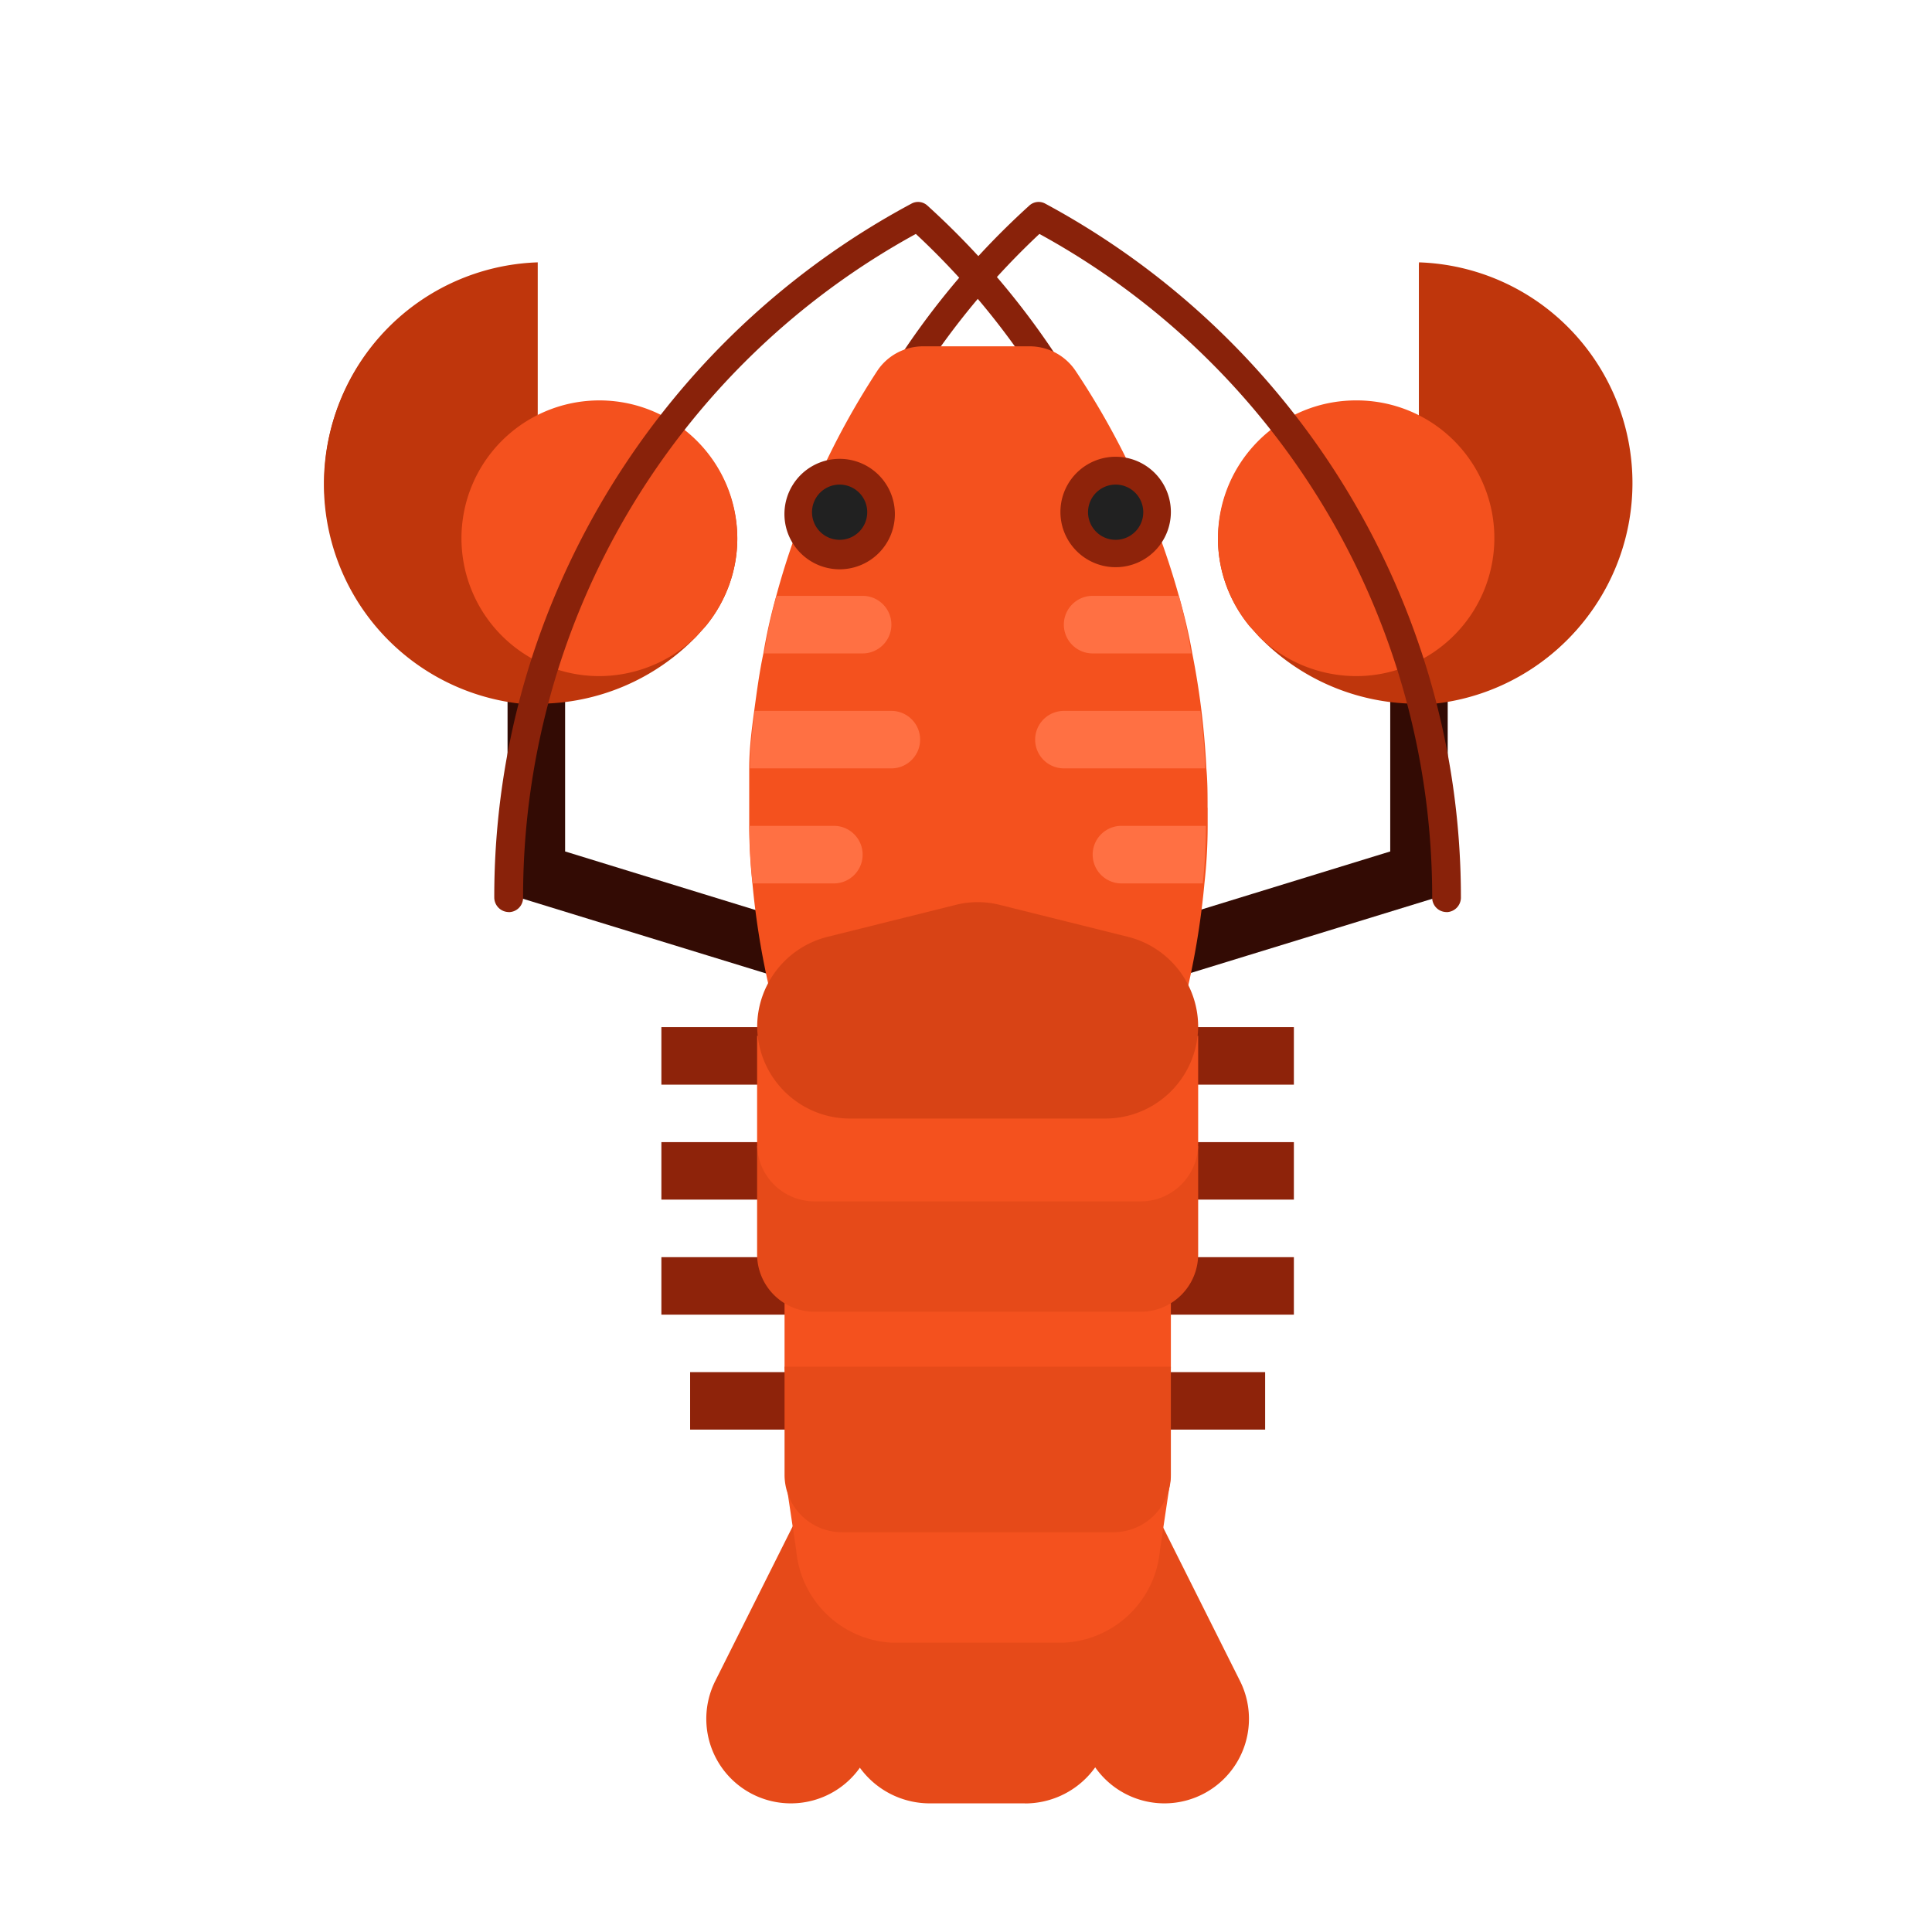<?xml version="1.0" standalone="no"?><!DOCTYPE svg PUBLIC "-//W3C//DTD SVG 1.1//EN" "http://www.w3.org/Graphics/SVG/1.1/DTD/svg11.dtd"><svg t="1732599596158" class="icon" viewBox="0 0 1024 1024" version="1.1" xmlns="http://www.w3.org/2000/svg" p-id="7787" xmlns:xlink="http://www.w3.org/1999/xlink" width="200" height="200"><path d="M419.115 955.819a44.8 44.8 0 0 0 44.672-49.195l-10.368-103.168h-30.507l-43.861 87.595a44.8 44.8 0 0 0 40.107 64.768z m198.101 0a44.8 44.8 0 0 1-44.629-49.195l10.325-103.168h30.507l43.861 87.595a44.8 44.8 0 0 1-40.064 64.768z" fill="#E64A19" p-id="7788"></path><path d="M543.317 955.819h-50.304a45.739 45.739 0 0 1-45.696-50.731l9.899-86.4h121.899l9.6 86.4a45.696 45.696 0 0 1-45.397 50.773z" fill="#E64A19" p-id="7789"></path><path d="M350.549 544.384h137.131v30.507H350.549zM350.549 605.355h137.131v30.464H350.549zM350.549 666.325h137.131v30.464H350.549zM365.781 727.253h137.131v30.464H365.781zM685.781 574.891h-137.131v-30.507h137.131zM685.781 635.819h-137.131v-30.464h137.131zM685.781 696.789h-137.131v-30.464h137.131zM670.549 757.717h-137.131v-30.464h137.131z" fill="#8E230A" p-id="7790"></path><path d="M469.845 535.552l-200.832-61.696V317.653h30.507v133.632l179.328 55.168-9.003 29.099z" fill="#330B04" p-id="7791"></path><path d="M390.784 285.355c0 16.981-5.973 33.408-16.768 46.507l-5.035 5.589a116.736 116.736 0 0 1-83.968 35.541 117.035 117.035 0 0 1 0-233.941v81.835c10.325-5.333 21.76-8.107 33.365-8.064 39.893 0.427 72.107 32.683 72.405 72.533z" fill="#BF360C" p-id="7792"></path><path d="M284.245 139.691v233.899a117.035 117.035 0 0 1 0-233.899z" fill="#BF360C" p-id="7793"></path><path d="M390.784 285.355c0 16.981-5.973 33.408-16.768 46.507l-5.035 5.589a74.24 74.24 0 0 1-51.328 20.907 72.96 72.96 0 0 1 0-146.133c40.363 0 73.131 32.725 73.131 73.131z" fill="#F4511E" p-id="7794"></path><path d="M566.485 535.552l-9.003-29.099 179.371-55.168V317.653h30.464v156.203z" fill="#330B04" p-id="7795"></path><path d="M645.547 285.355c0 16.981 5.973 33.408 16.768 46.507l5.035 5.589a116.736 116.736 0 0 0 83.968 35.541h0.768a117.035 117.035 0 0 0 0-233.941v81.835a73.131 73.131 0 0 0-106.496 64.427v0.043z" fill="#BF360C" p-id="7796"></path><path d="M752.085 139.691v233.899a117.035 117.035 0 0 0 0-233.899z" fill="#BF360C" p-id="7797"></path><path d="M645.547 285.355c0 16.981 5.973 33.408 16.768 46.507l5.035 5.589a74.24 74.24 0 0 0 51.371 20.907c11.605 0 23.04-2.731 33.365-8.107a72.96 72.96 0 0 0-33.365-138.027c-40.405 0-73.173 32.725-73.173 73.131z" fill="#F4511E" p-id="7798"></path><path d="M269.653 483.413a7.765 7.765 0 0 1-7.68-7.595 412.203 412.203 0 0 1 17.408-119.168 419.669 419.669 0 0 1 203.605-248.661 7.296 7.296 0 0 1 8.661 1.067 417.536 417.536 0 0 1 137.131 308.395 7.637 7.637 0 0 1-7.595 7.637 7.765 7.765 0 0 1-7.637-7.637 402.432 402.432 0 0 0-128.128-293.461 400.469 400.469 0 0 0-208.171 352 7.637 7.637 0 0 1-7.595 7.467z" fill="#89220A" p-id="7799"></path><path d="M766.72 483.413a7.637 7.637 0 0 1-7.637-7.595 400.469 400.469 0 0 0-208.171-351.829 402.432 402.432 0 0 0-127.36 293.461 7.765 7.765 0 0 1-7.637 7.637 7.637 7.637 0 0 1-7.595-7.637 417.536 417.536 0 0 1 137.131-308.395 7.296 7.296 0 0 1 8.661-1.067 419.669 419.669 0 0 1 202.837 248.832c11.563 38.656 17.408 78.805 17.365 119.168a7.765 7.765 0 0 1-7.595 7.467z" fill="#89220A" p-id="7800"></path><path d="M415.787 666.325h204.8v57.259c0 16.853-13.653 30.507-30.507 30.507H446.293a30.464 30.464 0 0 1-30.464-30.507v-57.259z" fill="#F4511E" p-id="7801"></path><path d="M401.28 607.488h233.771v57.301a30.464 30.464 0 0 1-30.464 30.464h-172.8a30.464 30.464 0 0 1-30.507-30.464v-57.301z" fill="#E64A19" p-id="7802"></path><path d="M401.28 548.992h233.771v57.259c0 16.853-13.653 30.507-30.464 30.507h-172.8a30.464 30.464 0 0 1-30.507-30.507v-57.259z" fill="#F4511E" p-id="7803"></path><path d="M640.085 428.117v9.6c0 10.24-0.597 20.395-1.707 30.507a418.901 418.901 0 0 1-23.125 103.893H421.973a418.901 418.901 0 0 1-23.168-103.893 289.536 289.536 0 0 1-1.707-30.507v-30.464c0-10.24 1.28-20.395 2.645-30.464s2.731-20.437 4.864-30.464c1.707-10.283 4.011-20.48 6.827-30.507a416.597 416.597 0 0 1 53.675-119.467c5.419-8.021 14.507-12.8 24.235-12.8h56.363c9.685 0 18.773 4.779 24.235 12.8a416.597 416.597 0 0 1 54.869 119.467c2.901 10.027 5.333 20.224 7.125 30.507a418.005 418.005 0 0 1 7.467 60.971c0.64 6.827 0.64 13.824 0.64 20.821z" fill="#F4511E" p-id="7804"></path><path d="M415.787 271.36a29.269 29.269 0 1 0 58.496 0 29.269 29.269 0 0 0-58.496 0z" fill="#8E230A" p-id="7805"></path><path d="M430.379 271.36a14.635 14.635 0 1 0 29.269 0 14.635 14.635 0 0 0-29.269 0z" fill="#212121" p-id="7806"></path><path d="M562.048 271.36a29.269 29.269 0 1 0 58.539 0 29.269 29.269 0 0 0-58.539 0z" fill="#8E230A" p-id="7807"></path><path d="M576.683 271.36a14.635 14.635 0 1 0 29.269 0 14.635 14.635 0 0 0-29.269 0z" fill="#212121" p-id="7808"></path><path d="M585.813 592.853H450.56c-26.88 0-48.811-21.547-49.237-48.469-0.043-22.571 15.275-42.283 37.205-47.829l67.797-16.896c7.808-2.005 15.957-2.005 23.765 0l67.84 16.896c21.888 5.547 37.205 25.259 37.12 47.829a49.237 49.237 0 0 1-49.195 48.469z" fill="#D84315" p-id="7809"></path><path d="M563.883 870.656h-91.435a53.76 53.76 0 0 1-50.432-48.939l-5.803-38.827h204.373l-5.803 38.827a53.76 53.76 0 0 1-50.901 48.939z" fill="#F4511E" p-id="7810"></path><path d="M415.787 724.352h204.8v57.301c0 16.853-13.653 30.464-30.507 30.464H446.293a30.464 30.464 0 0 1-30.464-30.464v-57.301z" fill="#E64A19" p-id="7811"></path><path d="M472.448 331.093c0 8.405-6.827 15.232-15.232 15.232H404.949c1.621-10.283 3.84-20.48 6.571-30.507h45.696c8.405 0 15.232 6.827 15.232 15.232z m15.232 60.928c0 8.405-6.827 15.232-15.232 15.232H397.483c0-10.24 1.237-20.395 2.56-30.464h72.405c8.405 0 15.232 6.827 15.232 15.232z m-30.464 60.971c0 8.405-6.827 15.232-15.232 15.232h-43.093a289.536 289.536 0 0 1-1.707-30.507h44.8c8.405 0 15.232 6.827 15.232 15.275z m174.165-106.667h-52.267a15.232 15.232 0 0 1 0-30.507h45.739c2.731 10.027 4.907 20.224 6.528 30.507z m7.467 60.928h-74.965a15.232 15.232 0 0 1 0-30.464h72.363c1.408 10.069 2.133 20.267 2.603 30.464z m0.299 30.464c0 10.24-0.555 20.395-1.664 30.507h-43.093a15.232 15.232 0 0 1 0-30.507h44.8z" fill="#FF7043" p-id="7812"></path></svg>